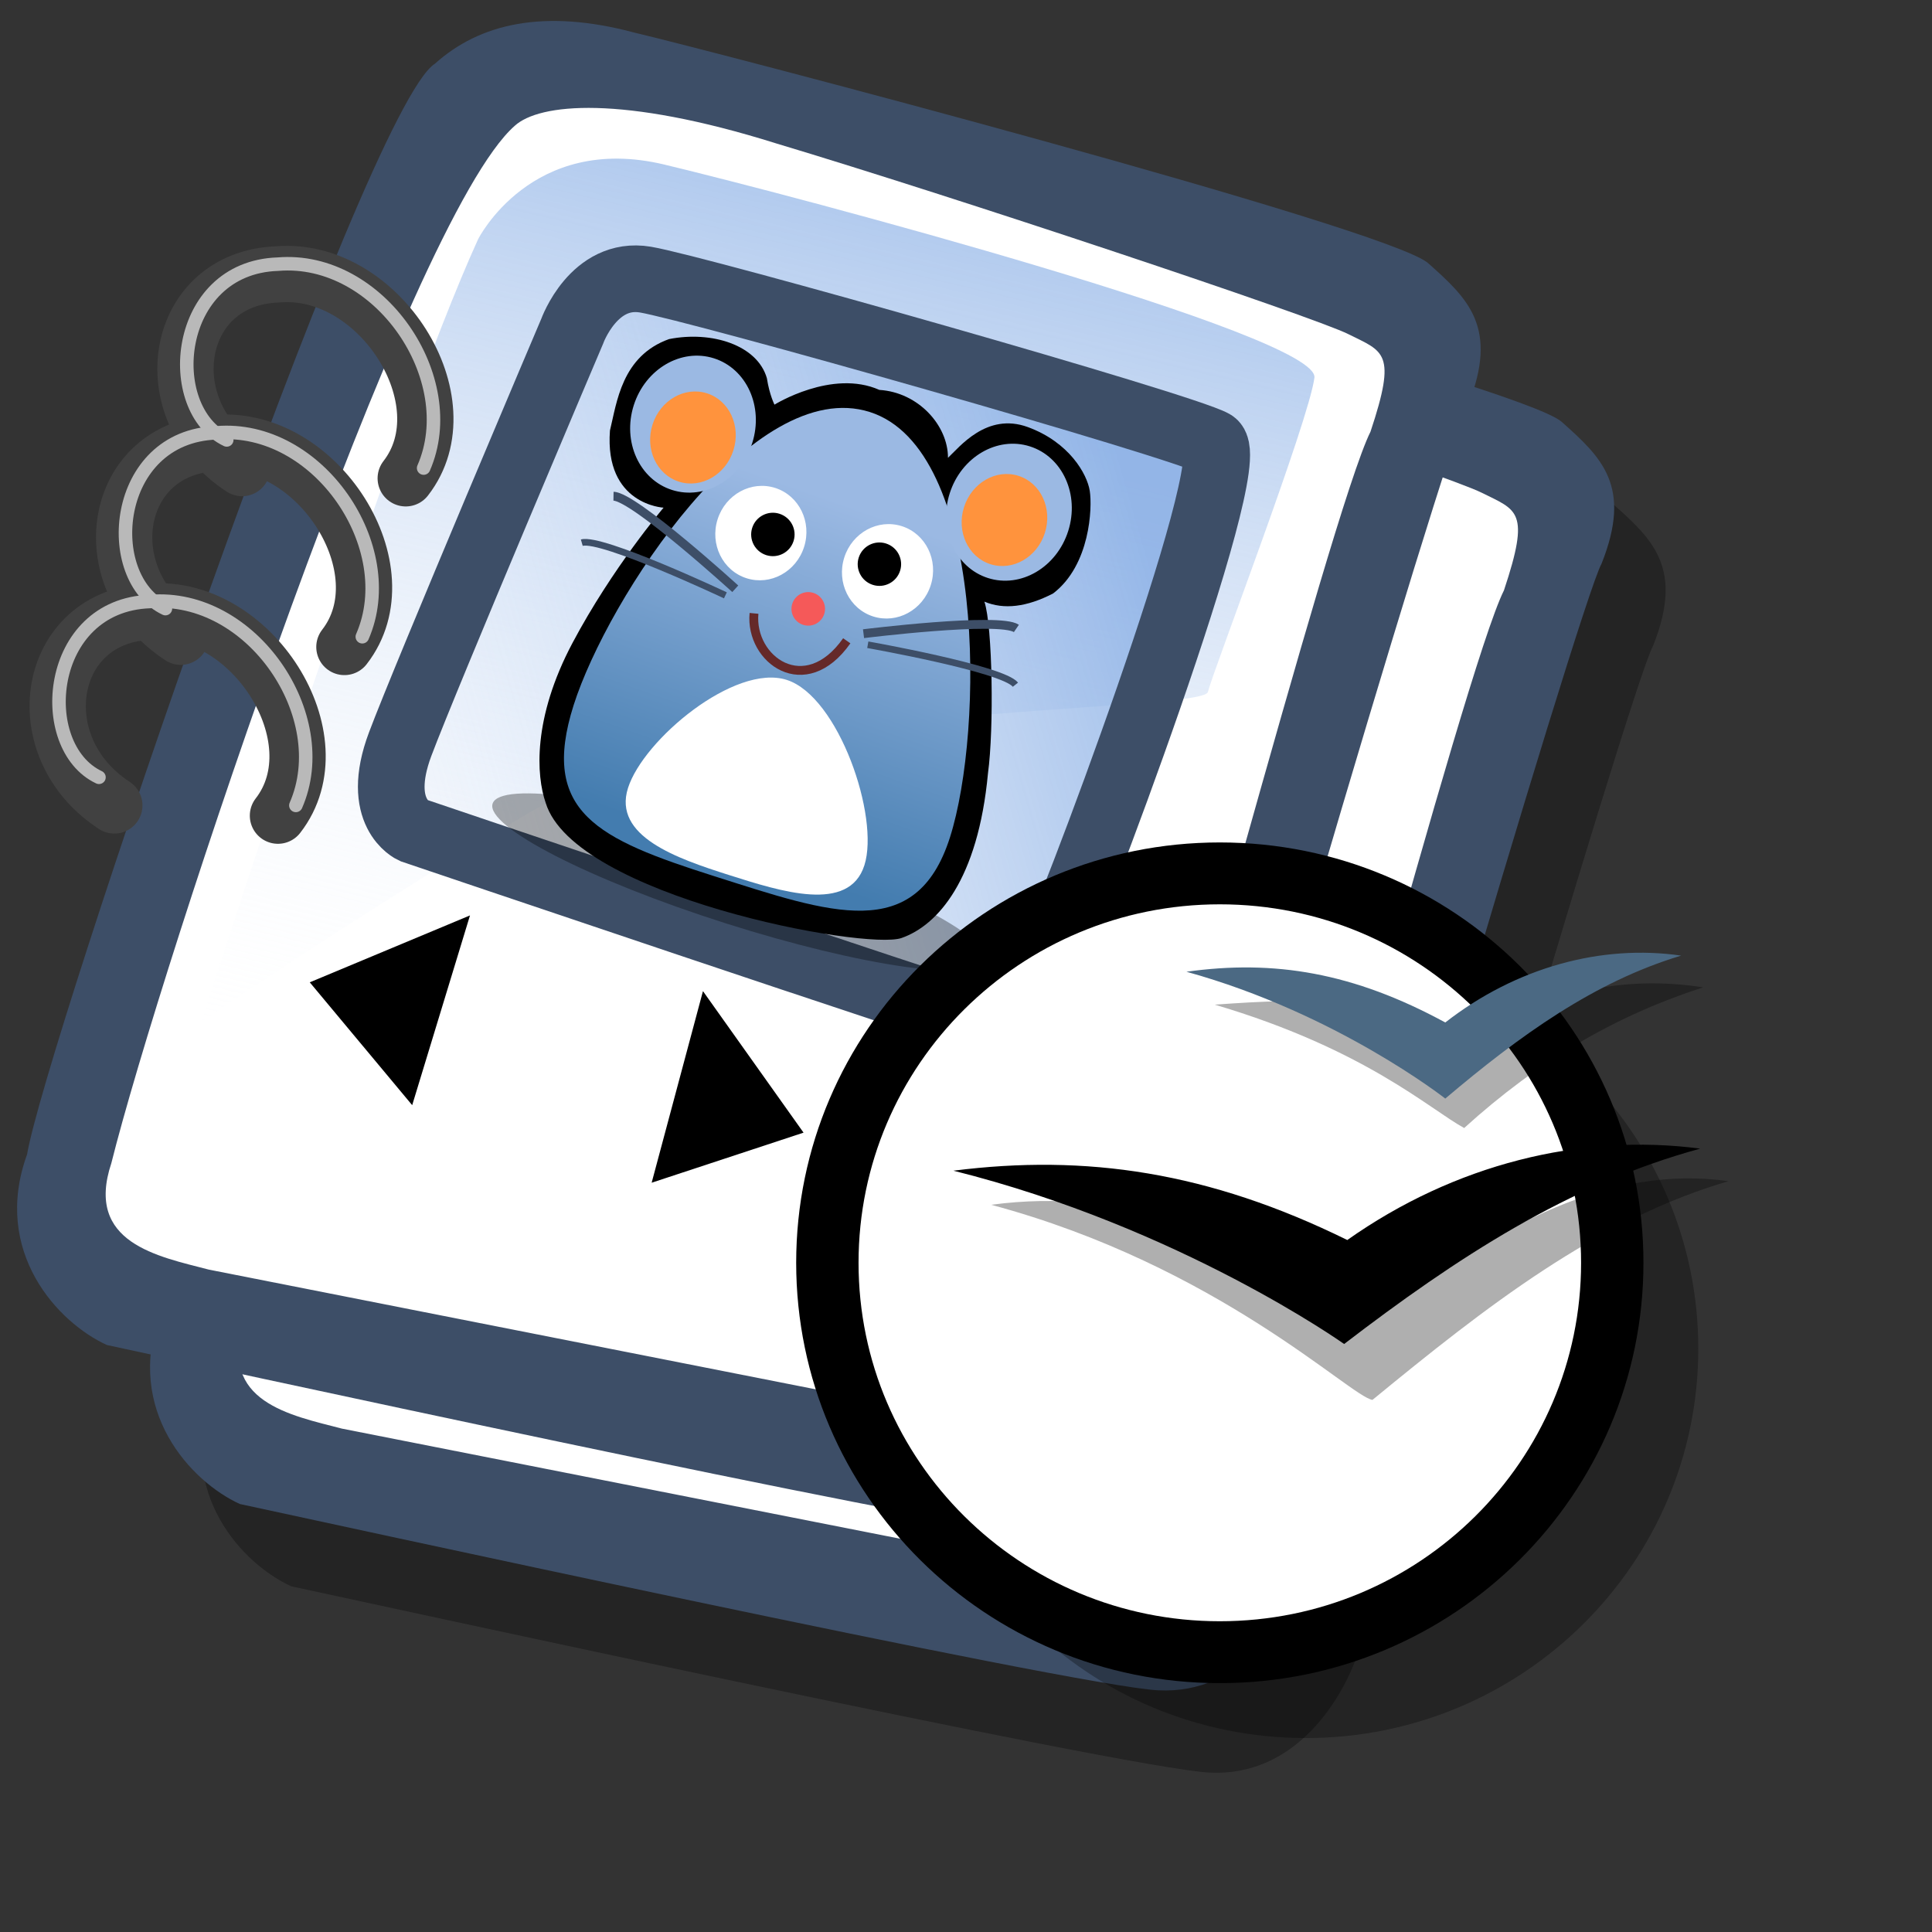 <?xml version="1.0" encoding="UTF-8" standalone="no"?>
<!-- Created with Sodipodi ("http://www.sodipodi.com/")
 Edited by Debian-BR-CDD Team http://cdd.debian-br.org  -->
<svg
   xmlns:dc="http://purl.org/dc/elements/1.1/"
   xmlns:cc="http://web.resource.org/cc/"
   xmlns:rdf="http://www.w3.org/1999/02/22-rdf-syntax-ns#"
   xmlns:svg="http://www.w3.org/2000/svg"
   xmlns="http://www.w3.org/2000/svg"
   xmlns:xlink="http://www.w3.org/1999/xlink"
   xmlns:sodipodi="http://sodipodi.sourceforge.net/DTD/sodipodi-0.dtd"
   xmlns:inkscape="http://www.inkscape.org/namespaces/inkscape"
   id="svg604"
   sodipodi:version="0.32"
   width="72pt"
   height="72pt"
   sodipodi:docbase="/home/tweenk/GNUtoon/apps"
   sodipodi:docname="ooo-impress.svg"
   inkscape:version="0.45.1"
   inkscape:output_extension="org.inkscape.output.svg.inkscape">
  <rect width="100%" height="100%" fill="#333333" stroke="none"/>
  <defs
     id="defs606">
    <linearGradient
       id="linearGradient1969">
      <stop
         offset="0"
         style="stop-color:#7fa8e3;stop-opacity:0.741;"
         id="stop1971" />
      <stop
         offset="1"
         style="stop-color:#ffffff;stop-opacity:0;"
         id="stop1970" />
    </linearGradient>
    <linearGradient
       id="linearGradient1966">
      <stop
         offset="0"
         style="stop-color:#956d47;stop-opacity:1;"
         id="stop1968" />
      <stop
         offset="1"
         style="stop-color:#ab322d;stop-opacity:0;"
         id="stop1967" />
    </linearGradient>
    <linearGradient
       id="linearGradient1963">
      <stop
         offset="0"
         style="stop-color:#cccccc;stop-opacity:1;"
         id="stop1965" />
      <stop
         offset="1"
         style="stop-color:#ffffff;stop-opacity:1;"
         id="stop1964" />
    </linearGradient>
    <linearGradient
       id="linearGradient1960">
      <stop
         offset="0"
         style="stop-color:#7fa8e3;stop-opacity:0.741;"
         id="stop1962" />
      <stop
         offset="1"
         style="stop-color:#ffffff;stop-opacity:0;"
         id="stop1961" />
    </linearGradient>
    <linearGradient
       id="linearGradient1957">
      <stop
         offset="0"
         style="stop-color:#437caf;stop-opacity:1;"
         id="stop1959" />
      <stop
         offset="1"
         style="stop-color:#9bb9e3;stop-opacity:1;"
         id="stop1958" />
    </linearGradient>
    <linearGradient
       id="linearGradient1954">
      <stop
         offset="0"
         style="stop-color:#ff0047;stop-opacity:1;"
         id="stop1956" />
      <stop
         offset="1"
         style="stop-color:#ab322d;stop-opacity:0;"
         id="stop1955" />
    </linearGradient>
    <linearGradient
       id="linearGradient1951">
      <stop
         offset="0"
         style="stop-color:#7fa8e3;stop-opacity:0.741;"
         id="stop1953" />
      <stop
         offset="1"
         style="stop-color:#ffffff;stop-opacity:0;"
         id="stop1952" />
    </linearGradient>
    <linearGradient
       id="linearGradient612">
      <stop
         style="stop-color:#7fa8e3;stop-opacity:0.741;"
         offset="0"
         id="stop613" />
      <stop
         style="stop-color:#ffffff;stop-opacity:0;"
         offset="1"
         id="stop614" />
    </linearGradient>
    <linearGradient
       xlink:href="#linearGradient612"
       id="linearGradient615"
       x1="50.644"
       y1="5.368"
       x2="35.752"
       y2="68.044"
       gradientUnits="userSpaceOnUse"
       spreadMethod="pad" />
    <defs
       id="defs201">
      <linearGradient
         id="linearGradient208">
        <stop
           style="stop-color:#cccccc;stop-opacity:1;"
           offset="0"
           id="stop209" />
        <stop
           style="stop-color:#ffffff;stop-opacity:1;"
           offset="1"
           id="stop210" />
      </linearGradient>
      <linearGradient
         xlink:href="#linearGradient208"
         id="linearGradient211"
         x1="0.087"
         y1="0.039"
         x2="1.061"
         y2="0.836"
         gradientUnits="objectBoundingBox"
         gradientTransform="scale(1,1)"
         spreadMethod="pad" />
      <linearGradient
         xlink:href="#linearGradient208"
         id="linearGradient224"
         x1="0.31"
         y1="0.148"
         x2="0.349"
         y2="0.18"
         gradientUnits="objectBoundingBox"
         spreadMethod="pad" />
    </defs>
    <sodipodi:namedview
       id="namedview731" />
    <defs
       id="defs690">
      <linearGradient
         id="linearGradient691"
         x1="0"
         y1="0.5"
         x2="1"
         y2="0.5"
         gradientUnits="objectBoundingBox"
         spreadMethod="pad"
         xlink:href="#linearGradient1951" />
      <linearGradient
         id="linearGradient694">
        <stop
           style="stop-color:#ff0047;stop-opacity:1;"
           offset="0"
           id="stop695" />
        <stop
           style="stop-color:#ab322d;stop-opacity:0;"
           offset="1"
           id="stop696" />
      </linearGradient>
      <linearGradient
         id="linearGradient697"
         x1="0"
         y1="0.5"
         x2="1"
         y2="0.5"
         gradientUnits="objectBoundingBox"
         spreadMethod="pad"
         xlink:href="#linearGradient1966" />
      <linearGradient
         id="linearGradient700">
        <stop
           style="stop-color:#000;stop-opacity:1;"
           offset="0"
           id="stop701" />
        <stop
           style="stop-color:#fff;stop-opacity:1;"
           offset="1"
           id="stop702" />
      </linearGradient>
      <linearGradient
         xlink:href="#linearGradient618"
         id="linearGradient703"
         x1="26.478"
         y1="24.419"
         x2="33.317"
         y2="23.676"
         gradientUnits="userSpaceOnUse"
         spreadMethod="pad"
         gradientTransform="scale(0.627,1.595)" />
      <linearGradient
         xlink:href="#linearGradient626"
         id="linearGradient704"
         x1="38.423"
         y1="77.398"
         x2="31.833"
         y2="57.682"
         gradientUnits="userSpaceOnUse"
         spreadMethod="pad"
         gradientTransform="scale(0.934,1.071)" />
      <linearGradient
         xlink:href="#linearGradient612"
         id="linearGradient705"
         x1="50.644"
         y1="5.368"
         x2="35.752"
         y2="68.044"
         gradientUnits="userSpaceOnUse"
         spreadMethod="pad" />
    </defs>
    <sodipodi:namedview
       id="namedview689" />
    <sodipodi:namedview
       id="namedview1356" />
    <defs
       id="defs604" />
    <linearGradient
       inkscape:collect="always"
       xlink:href="#linearGradient895"
       id="linearGradient1504"
       gradientUnits="userSpaceOnUse"
       gradientTransform="scale(0.902,1.108)"
       x1="50.555"
       y1="68.47"
       x2="51.81"
       y2="18.583" />
    <linearGradient
       inkscape:collect="always"
       xlink:href="#linearGradient612"
       id="linearGradient1505"
       gradientUnits="userSpaceOnUse"
       spreadMethod="pad"
       x1="50.644"
       y1="5.368"
       x2="35.752"
       y2="68.044"
       gradientTransform="matrix(0.847,0,0,0.847,249.685,16.4)" />
    <linearGradient
       inkscape:collect="always"
       xlink:href="#linearGradient612"
       id="linearGradient1559"
       gradientUnits="userSpaceOnUse"
       spreadMethod="pad"
       x1="50.644"
       y1="5.368"
       x2="35.752"
       y2="68.044" />
    <linearGradient
       inkscape:collect="always"
       xlink:href="#linearGradient612"
       id="linearGradient1560"
       gradientUnits="userSpaceOnUse"
       spreadMethod="pad"
       x1="50.644"
       y1="5.368"
       x2="35.752"
       y2="68.044" />
    <defs
       id="defs1507">
      <linearGradient
         id="linearGradient1508"
         x1="0"
         y1="0.5"
         x2="1"
         y2="0.5"
         gradientUnits="objectBoundingBox"
         spreadMethod="pad"
         xlink:href="#linearGradient1960" />
      <linearGradient
         xlink:href="#linearGradient612"
         id="linearGradient1511"
         x1="50.644"
         y1="5.368"
         x2="35.752"
         y2="68.044"
         gradientUnits="userSpaceOnUse"
         spreadMethod="pad" />
      <defs
         id="defs1512">
        <linearGradient
           id="linearGradient1513"
           x1="0"
           y1="0.5"
           x2="1"
           y2="0.5"
           gradientUnits="objectBoundingBox"
           spreadMethod="pad"
           xlink:href="#linearGradient1963" />
        <linearGradient
           xlink:href="#linearGradient208"
           id="linearGradient1516"
           x1="0.087"
           y1="0.039"
           x2="1.061"
           y2="0.836"
           gradientUnits="objectBoundingBox"
           gradientTransform="scale(1,1)"
           spreadMethod="pad" />
        <linearGradient
           xlink:href="#linearGradient208"
           id="linearGradient1517"
           x1="0.31"
           y1="0.148"
           x2="0.349"
           y2="0.18"
           gradientUnits="objectBoundingBox"
           spreadMethod="pad" />
      </defs>
      <sodipodi:namedview
         id="namedview1518" />
    </defs>
    <sodipodi:namedview
       id="namedview1519" />
    <defs
       id="defs864">
      <linearGradient
         id="linearGradient895"
         x1="0"
         y1="0.5"
         x2="1"
         y2="0.5"
         gradientUnits="objectBoundingBox"
         spreadMethod="pad"
         xlink:href="#linearGradient1957" />
      <linearGradient
         xlink:href="#linearGradient895"
         id="linearGradient898"
         x1="50.555"
         y1="68.47"
         x2="51.81"
         y2="18.583"
         gradientUnits="userSpaceOnUse"
         gradientTransform="scale(0.902,1.108)" />
    </defs>
    <sodipodi:namedview
       id="namedview1439" />
    <linearGradient
       inkscape:collect="always"
       xlink:href="#linearGradient895"
       id="linearGradient1781"
       gradientUnits="userSpaceOnUse"
       gradientTransform="scale(0.902,1.108)"
       x1="50.555"
       y1="68.47"
       x2="51.81"
       y2="18.583" />
    <sodipodi:namedview
       id="namedview1456" />
    <defs
       id="defs1450">
      <linearGradient
         id="linearGradient1451">
        <stop
           style="stop-color:#cccccc;stop-opacity:1;"
           offset="0"
           id="stop1452" />
        <stop
           style="stop-color:#ffffff;stop-opacity:1;"
           offset="1"
           id="stop1453" />
      </linearGradient>
      <linearGradient
         xlink:href="#linearGradient208"
         id="linearGradient1454"
         x1="0.087"
         y1="0.039"
         x2="1.061"
         y2="0.836"
         gradientUnits="objectBoundingBox"
         gradientTransform="scale(1,1)"
         spreadMethod="pad" />
      <linearGradient
         xlink:href="#linearGradient208"
         id="linearGradient1455"
         x1="0.31"
         y1="0.148"
         x2="0.349"
         y2="0.18"
         gradientUnits="objectBoundingBox"
         spreadMethod="pad" />
    </defs>
    <linearGradient
       xlink:href="#linearGradient612"
       id="linearGradient1449"
       x1="50.644"
       y1="5.368"
       x2="35.752"
       y2="68.044"
       gradientUnits="userSpaceOnUse"
       spreadMethod="pad" />
    <linearGradient
       id="linearGradient1446">
      <stop
         style="stop-color:#7fa8e3;stop-opacity:0.741;"
         offset="0"
         id="stop1447" />
      <stop
         style="stop-color:#ffffff;stop-opacity:0;"
         offset="1"
         id="stop1448" />
    </linearGradient>
    <linearGradient
       inkscape:collect="always"
       xlink:href="#linearGradient612"
       id="linearGradient1497"
       gradientUnits="userSpaceOnUse"
       spreadMethod="pad"
       x1="50.644"
       y1="5.368"
       x2="35.752"
       y2="68.044" />
    <sodipodi:namedview
       id="namedview1563" />
    <defs
       id="defs1545">
      <linearGradient
         id="linearGradient1546"
         x1="0"
         y1="0.5"
         x2="1"
         y2="0.5"
         gradientUnits="objectBoundingBox"
         spreadMethod="pad"
         xlink:href="#linearGradient1969" />
      <linearGradient
         id="linearGradient1549"
         x1="0"
         y1="0.5"
         x2="1"
         y2="0.5"
         gradientUnits="objectBoundingBox"
         spreadMethod="pad"
         xlink:href="#linearGradient1954" />
      <linearGradient
         id="linearGradient1552">
        <stop
           style="stop-color:#956d47;stop-opacity:1;"
           offset="0"
           id="stop1553" />
        <stop
           style="stop-color:#ab322d;stop-opacity:0;"
           offset="1"
           id="stop1554" />
      </linearGradient>
      <linearGradient
         id="linearGradient1555">
        <stop
           style="stop-color:#000;stop-opacity:1;"
           offset="0"
           id="stop1556" />
        <stop
           style="stop-color:#fff;stop-opacity:1;"
           offset="1"
           id="stop1557" />
      </linearGradient>
      <linearGradient
         xlink:href="#linearGradient618"
         id="linearGradient1558"
         x1="26.478"
         y1="24.419"
         x2="33.317"
         y2="23.676"
         gradientUnits="userSpaceOnUse"
         spreadMethod="pad"
         gradientTransform="scale(0.627,1.595)" />
      <linearGradient
         xlink:href="#linearGradient626"
         id="linearGradient1561"
         x1="38.423"
         y1="77.398"
         x2="31.833"
         y2="57.682"
         gradientUnits="userSpaceOnUse"
         spreadMethod="pad"
         gradientTransform="scale(0.934,1.071)" />
      <linearGradient
         xlink:href="#linearGradient612"
         id="linearGradient1562"
         x1="50.644"
         y1="5.368"
         x2="35.752"
         y2="68.044"
         gradientUnits="userSpaceOnUse"
         spreadMethod="pad" />
    </defs>
    <sodipodi:namedview
       id="namedview1544" />
    <defs
       id="defs1538">
      <linearGradient
         id="linearGradient1539">
        <stop
           style="stop-color:#cccccc;stop-opacity:1;"
           offset="0"
           id="stop1540" />
        <stop
           style="stop-color:#ffffff;stop-opacity:1;"
           offset="1"
           id="stop1541" />
      </linearGradient>
      <linearGradient
         xlink:href="#linearGradient208"
         id="linearGradient1542"
         x1="0.087"
         y1="0.039"
         x2="1.061"
         y2="0.836"
         gradientUnits="objectBoundingBox"
         gradientTransform="scale(1,1)"
         spreadMethod="pad" />
      <linearGradient
         xlink:href="#linearGradient208"
         id="linearGradient1543"
         x1="0.31"
         y1="0.148"
         x2="0.349"
         y2="0.18"
         gradientUnits="objectBoundingBox"
         spreadMethod="pad" />
    </defs>
    <linearGradient
       xlink:href="#linearGradient612"
       id="linearGradient1537"
       x1="50.644"
       y1="5.368"
       x2="35.752"
       y2="68.044"
       gradientUnits="userSpaceOnUse"
       spreadMethod="pad" />
    <linearGradient
       id="linearGradient1534">
      <stop
         style="stop-color:#7fa8e3;stop-opacity:0.741;"
         offset="0"
         id="stop1535" />
      <stop
         style="stop-color:#ffffff;stop-opacity:0;"
         offset="1"
         id="stop1536" />
    </linearGradient>
    <linearGradient
       inkscape:collect="always"
       xlink:href="#linearGradient612"
       id="linearGradient1717"
       gradientUnits="userSpaceOnUse"
       gradientTransform="matrix(-0.179,0.828,0.828,0.179,76.328,-15.567)"
       spreadMethod="pad"
       x1="50.644"
       y1="5.368"
       x2="35.752"
       y2="68.044" />
    <linearGradient
       inkscape:collect="always"
       xlink:href="#linearGradient895"
       id="linearGradient1767"
       gradientUnits="userSpaceOnUse"
       gradientTransform="scale(0.902,1.108)"
       x1="50.555"
       y1="68.47"
       x2="51.81"
       y2="18.583" />
    <defs
       id="defs1233">
      <linearGradient
         id="linearGradient1234">
        <stop
           style="stop-color:#7fa8e3;stop-opacity:0.741;"
           offset="0"
           id="stop1235" />
        <stop
           style="stop-color:#ffffff;stop-opacity:0;"
           offset="1"
           id="stop1236" />
      </linearGradient>
      <linearGradient
         xlink:href="#linearGradient612"
         id="linearGradient1237"
         x1="50.644"
         y1="5.368"
         x2="35.752"
         y2="68.044"
         gradientUnits="userSpaceOnUse"
         spreadMethod="pad" />
      <defs
         id="defs1238">
        <linearGradient
           id="linearGradient1239">
          <stop
             style="stop-color:#cccccc;stop-opacity:1;"
             offset="0"
             id="stop1240" />
          <stop
             style="stop-color:#ffffff;stop-opacity:1;"
             offset="1"
             id="stop1241" />
        </linearGradient>
        <linearGradient
           xlink:href="#linearGradient208"
           id="linearGradient1242"
           x1="0.087"
           y1="0.039"
           x2="1.061"
           y2="0.836"
           gradientUnits="objectBoundingBox"
           gradientTransform="scale(1,1)"
           spreadMethod="pad" />
        <linearGradient
           xlink:href="#linearGradient208"
           id="linearGradient1243"
           x1="0.31"
           y1="0.148"
           x2="0.349"
           y2="0.18"
           gradientUnits="objectBoundingBox"
           spreadMethod="pad" />
      </defs>
      <sodipodi:namedview
         id="namedview1244" />
    </defs>
    <sodipodi:namedview
       id="namedview1245" />
    <linearGradient
       inkscape:collect="always"
       xlink:href="#linearGradient1969"
       id="linearGradient1950"
       gradientTransform="scale(1.049,0.953)"
       x1="56.552"
       y1="37.147"
       x2="6.611"
       y2="50.312"
       gradientUnits="userSpaceOnUse" />
    <linearGradient
       inkscape:collect="always"
       xlink:href="#linearGradient1957"
       id="linearGradient2009"
       gradientUnits="userSpaceOnUse"
       gradientTransform="scale(0.902,1.108)"
       x1="50.555"
       y1="68.47"
       x2="51.81"
       y2="18.583" />
    <linearGradient
       inkscape:collect="always"
       xlink:href="#linearGradient612"
       id="linearGradient2328"
       gradientUnits="userSpaceOnUse"
       spreadMethod="pad"
       x1="50.644"
       y1="5.368"
       x2="35.752"
       y2="68.044" />
    <linearGradient
       inkscape:collect="always"
       xlink:href="#linearGradient612"
       id="linearGradient2343"
       gradientUnits="userSpaceOnUse"
       spreadMethod="pad"
       x1="50.644"
       y1="5.368"
       x2="35.752"
       y2="68.044"
       gradientTransform="matrix(0.847,0,0,0.847,6.009,8.112)" />
  </defs>
  <sodipodi:namedview
     id="base"
     inkscape:zoom="8.2689464"
     inkscape:cx="70.201963"
     inkscape:cy="61.405373"
     inkscape:window-width="1024"
     inkscape:window-height="716"
     inkscape:window-x="6"
     inkscape:window-y="31"
     inkscape:current-layer="svg604" />
  <path
     style="fill:#000000;fill-rule:evenodd;stroke:none;stroke-opacity:1;stroke-width:1pt;stroke-linejoin:miter;stroke-linecap:butt;fill-opacity:0.301;"
     d="M 14.476 78.823 C 12.052 77.721 8.746 74.195 10.509 69.346 C 11.39 64.057 27.258 17.334 30.785 15.131 C 32.989 13.147 36.184 12.376 40.702 13.588 C 44.449 14.469 78.168 23.285 80.152 25.048 C 82.135 26.811 83.678 28.244 82.135 32.101 C 81.033 34.084 67.92 78.603 67.7 81.468 C 66.818 84.553 64.284 88.3 60.096 88.079 C 55.909 87.859 17.561 79.484 14.476 78.823 z "
     id="path794"
     sodipodi:nodetypes="ccccccccc" />
  <path
     sodipodi:nodetypes="ccccccccc"
     id="path609"
     d="M 11.92,74.734 C 9.496,73.632 6.19,70.105 7.953,65.257 C 8.834,59.968 24.702,13.245 28.229,11.041 C 30.433,9.058 33.628,8.286 38.146,9.498 C 41.893,10.38 75.612,19.196 77.596,20.959 C 79.579,22.722 81.122,24.154 79.579,28.011 C 78.478,29.995 65.364,74.513 65.144,77.378 C 64.262,80.464 61.728,84.21 57.54,83.99 C 53.353,83.769 15.005,75.395 11.92,74.734 z "
     style="fill:#3d4e67;fill-opacity:1;fill-rule:evenodd;stroke:none;stroke-width:1pt;stroke-linecap:butt;stroke-linejoin:miter;stroke-opacity:1" />
  <path
     sodipodi:nodetypes="cccccccs"
     id="path608"
     d="M 16.989,70.987 C 14.455,70.326 10.818,69.665 12.14,65.698 C 14.565,56.001 26.906,18.755 32.196,14.127 C 33.408,13.025 37.485,12.584 45.199,15.008 C 54.014,17.653 71.866,23.603 73.629,24.485 C 75.392,25.366 76.053,25.366 74.731,29.333 C 72.747,33.3 63.932,67.24 61.728,72.97 C 60.185,77.048 59.855,78.921 57.21,78.921"
     style="fill:#ffffff;fill-opacity:1;fill-rule:evenodd;stroke:none;stroke-width:1pt;stroke-linecap:butt;stroke-linejoin:miter;stroke-opacity:1" />
  <path
     style="font-size:12;fill:#3d4e67;fill-rule:evenodd;stroke-width:1pt;"
     d="M 12.816 74.753 C 10.386 73.648 7.071 70.113 8.839 65.251 C 9.723 59.948 25.633 13.102 29.168 10.892 C 31.378 8.904 34.582 8.13 39.112 9.346 C 42.868 10.229 76.677 19.068 78.666 20.836 C 80.654 22.604 82.201 24.04 80.654 27.907 C 79.55 29.896 66.402 74.532 66.181 77.405 C 65.297 80.498 62.756 84.255 58.557 84.034 C 54.359 83.813 15.91 75.416 12.816 74.753 z "
     id="path1263"
     sodipodi:nodetypes="ccccccccc"
     transform="matrix(0.997,0,0,0.997,-7.466,-7.696)" />
  <path
     style="font-size:12;fill:#ffffff;fill-rule:evenodd;stroke-width:1pt;"
     d="M 17.899 70.996 C 15.358 70.334 11.711 69.671 13.037 65.693 C 15.468 55.971 27.842 18.626 33.146 13.986 C 34.361 12.881 38.449 12.439 46.183 14.87 C 55.022 17.521 72.92 23.488 74.688 24.372 C 76.456 25.256 77.119 25.256 75.793 29.233 C 73.804 33.211 64.966 67.24 62.756 72.985 C 61.209 77.073 60.877 78.951 58.226 78.951 "
     id="path1264"
     sodipodi:nodetypes="cccccccs"
     transform="matrix(0.997,0,0,0.997,-7.466,-7.696)" />
  <path
     style="font-size:12;fill:url(#linearGradient615);fill-rule:evenodd;stroke-width:1pt;"
     d="M 28.75 13.75 C 28.75 13.75 31.875 7.5 39.688 9.375 C 47.5 11.25 78.125 19.375 77.812 21.875 C 77.5 24.375 71.875 39.062 71.562 40.312 C 71.25 41.562 42.5 40.938 31.562 47.5 C 20.625 54.062 12.5 59.688 12.5 59.688 C 12.5 59.688 23.75 24.688 28.75 13.75 z "
     id="path1265"
     transform="matrix(0.847,0,0,0.847,-0.594,0.239)" />
  <path
     style="font-size:12;fill:none;fill-rule:evenodd;stroke:#414141;stroke-width:3.125;stroke-linecap:round;stroke-linejoin:round;"
     d="M 6.53 44.858 C 1.514 41.593 2.739 34.297 8.517 34.105 C 14.146 33.634 18.927 41.167 15.615 45.426 "
     id="path640"
     sodipodi:nodetypes="csc"
     transform="matrix(0.895,0,0,0.895,-0.164,-0.127)" />
  <path
     style="font-size:12;fill:none;fill-rule:evenodd;stroke:#414141;stroke-width:3.125;stroke-linecap:round;stroke-linejoin:round;"
     d="M 6.53 44.858 C 1.514 41.593 2.739 34.297 8.517 34.105 C 14.146 33.634 18.927 41.167 15.615 45.426 "
     id="path641"
     sodipodi:nodetypes="csc"
     transform="matrix(0.895,0,0,0.895,3.138,-8.509)" />
  <path
     style="font-size:12;fill:none;fill-rule:evenodd;stroke:#414141;stroke-width:3.125;stroke-linecap:round;stroke-linejoin:round;"
     d="M 6.53 44.858 C 1.514 41.593 2.739 34.297 8.517 34.105 C 14.146 33.634 18.927 41.167 15.615 45.426 "
     id="path642"
     sodipodi:nodetypes="csc"
     transform="matrix(0.895,0,0,0.895,6.185,-16.89)" />
  <path
     style="font-size:12;fill:none;fill-rule:evenodd;stroke:#b9b9b9;stroke-width:0.75;stroke-linecap:round;stroke-linejoin:round;"
     d="M 5.678 43.864 C 2.082 42.161 2.739 34.297 8.517 34.105 C 14.146 33.634 18.785 40.457 16.609 45.426 "
     id="path643"
     sodipodi:nodetypes="csc"
     transform="matrix(0.895,0,0,0.895,6.185,-17.398)" />
  <path
     style="font-size:12;fill:none;fill-rule:evenodd;stroke:#b9b9b9;stroke-width:0.75;stroke-linecap:round;stroke-linejoin:round;"
     d="M 5.678 43.864 C 2.082 42.161 2.739 34.297 8.517 34.105 C 14.146 33.634 18.785 40.457 16.609 45.426 "
     id="path644"
     sodipodi:nodetypes="csc"
     transform="matrix(0.895,0,0,0.895,3.138,-9.017)" />
  <path
     style="font-size:12;fill:none;fill-rule:evenodd;stroke:#b9b9b9;stroke-width:0.75;stroke-linecap:round;stroke-linejoin:round;"
     d="M 5.678 43.864 C 2.082 42.161 2.739 34.297 8.517 34.105 C 14.146 33.634 18.785 40.457 16.609 45.426 "
     id="path645"
     sodipodi:nodetypes="csc"
     transform="matrix(0.895,0,0,0.895,-0.164,-0.635)" />
  <path
     style="fill:url(#linearGradient1950);fill-opacity:1.0;fill-rule:evenodd;stroke:#3d4e67;stroke-width:3.312;stroke-linecap:butt;stroke-linejoin:miter;stroke-opacity:1;stroke-miterlimit:4;stroke-dasharray:none;"
     d="M 20.523,41.257 C 20.523,41.257 18.599,40.402 19.882,36.982 C 21.165,33.561 28.433,16.458 28.433,16.458 C 28.433,16.458 29.502,13.465 32.068,13.893 C 34.633,14.321 58.791,21.162 60.287,22.017 C 61.784,22.872 53.018,46.174 51.949,48.098 C 50.881,50.022 49.812,50.878 48.743,50.664 C 47.674,50.45 20.523,41.257 20.523,41.257 z "
     id="path1325" />
  <path
     style="font-size:12;fill:#000000;fill-rule:evenodd;stroke:none;stroke-width:3.087;fill-opacity:0.3;"
     d="M 84.387 67.012 C 84.387 77.699 75.653 86.363 64.879 86.363 C 54.106 86.363 45.372 77.699 45.372 67.012 C 45.372 56.324 54.106 47.66 64.879 47.66 C 75.653 47.66 84.387 56.324 84.387 67.012 z "
     id="path1273" />
  <path
     style="font-size:12;fill:#ffffff;fill-rule:evenodd;stroke-width:3.428;stroke:#000000;stroke-opacity:1;"
     d="M 50.286 81 C 50.286 92.914 40.628 102.571 28.714 102.571 C 16.801 102.571 7.143 92.914 7.143 81 C 7.143 69.086 16.801 59.429 28.714 59.429 C 40.628 59.429 50.286 69.086 50.286 81 z "
     id="path1274"
     transform="matrix(0.904,0,0,0.897,34.654,-9.91)" />
  <path
     style="font-size:12;fill-opacity:0.313;fill-rule:evenodd;stroke-width:1;"
     d="M 4 44.17 C 24.571 49.313 36.572 60.417 38.572 60.684 C 48.762 52.874 58.952 45.408 70.857 42.17 C 60 40.741 50 45.996 40.286 52.853 C 27.714 46.663 16 42.646 4 44.17 z "
     id="path1275"
     sodipodi:nodetypes="ccccc"
     transform="matrix(0.548,0,0,0.587,47.06,33.938)" />
  <path
     style="font-size:12;fill-opacity:0.313;fill-rule:evenodd;stroke-width:1;"
     d="M 2.852 46.215 C 23.423 51.358 32.242 58.286 36.986 60.472 C 47.177 52.662 57.799 47.453 69.703 44.215 C 58.846 42.786 47.132 44.55 37.418 51.407 C 24.846 45.217 16.146 45.42 2.852 46.215 z "
     id="path1276"
     sodipodi:nodetypes="ccccc"
     transform="matrix(0.363,0,0,0.43,59.328,30.048)" />
  <path
     style="font-size:12;fill-rule:evenodd;stroke-width:1;"
     d="M 3.714 42.571 C 24.286 47.714 39.143 58.286 39.143 58.286 C 49.333 50.476 59.524 43.809 71.429 40.571 C 60.571 39.143 49.143 42 39.429 48.857 C 26.857 42.667 15.714 41.048 3.714 42.571 z "
     id="path1277"
     sodipodi:nodetypes="ccccc"
     transform="matrix(0.548,0,0,0.548,45.339,34.842)" />
  <path
     style="font-size:12;fill:#4b6983;fill-rule:evenodd;stroke-width:1;"
     d="M 3.714 42.571 C 24.286 47.714 39.143 58.286 39.143 58.286 C 49.333 50.476 59.524 43.809 71.429 40.571 C 60.571 39.143 48.857 42 39.143 48.857 C 26.571 42.667 15.714 41.048 3.714 42.571 z "
     id="path1278"
     sodipodi:nodetypes="ccccc"
     transform="matrix(0.363,0,0,0.401,57.606,31.215)" />
  <g
     id="g1748"
     transform="matrix(0.909,0,0,0.909,17.969,-1.611)">
    <path
       style="font-size:12;fill:#000000;fill-opacity:0.323;fill-rule:evenodd;stroke-width:1"
       d="M 83.507,79.599 C 83.507,83.21 66.077,86.137 44.577,86.137 C 23.076,86.137 5.646,83.21 5.646,79.599 C 5.646,75.988 23.076,73.061 44.577,73.061 C 66.077,73.061 83.507,75.988 83.507,79.599 z "
       id="path894"
       transform="matrix(0.346,0.11,-0.11,0.346,13.962,17.541)" />
    <path
       style="fill:#000000;fill-opacity:1;fill-rule:evenodd;stroke:none;stroke-width:1pt;stroke-linecap:butt;stroke-linejoin:miter;stroke-opacity:1"
       d="M 13.227,77.061 C 10.639,73.61 7.476,65.559 9.776,52.907 C 12.077,40.256 16.677,29.329 16.677,29.329 C 16.677,29.329 8.051,31.629 5.463,20.703 C 5.176,16.39 3.738,9.489 9.776,4.888 C 15.527,1.725 22.716,1.725 25.591,6.038 C 26.741,8.339 27.891,9.489 27.891,9.489 C 27.891,9.489 34.505,1.725 42.268,2.588 C 48.019,1.15 53.77,4.601 55.208,9.201 C 56.358,7.189 58.658,0.863 65.272,1.15 C 71.885,1.438 75.911,5.176 77.061,7.476 C 78.211,9.776 80.511,18.115 76.486,23.866 C 73.323,27.029 70.16,28.466 66.997,28.179 C 69.297,31.342 74.185,46.006 75.335,52.62 C 78.786,68.435 75.048,76.773 70.447,80.224 C 65.847,83.674 21.565,89.137 13.227,77.061 z "
       id="path923"
       sodipodi:nodetypes="cccccccccccccccc"
       transform="matrix(0.346,0.11,-0.11,0.346,13.962,17.541)" />
    <path
       style="font-size:12;fill:url(#linearGradient2009);fill-opacity:1;fill-rule:evenodd"
       d="M 72.809,63.551 C 72.809,80.456 59.096,79.896 40.713,79.896 C 22.331,79.896 12.779,78.673 12.779,61.768 C 12.779,44.863 23.52,6.196 41.902,6.196 C 60.284,6.196 72.809,46.646 72.809,63.551 z "
       id="path873"
       transform="matrix(0.346,0.11,-0.11,0.346,13.962,17.541)" />
    <path
       style="font-size:12;fill:#9bb9e3;fill-opacity:1;fill-rule:evenodd;stroke-width:1"
       d="M 26.449,16.003 C 26.449,21.747 22.258,26.404 17.088,26.404 C 11.918,26.404 7.727,21.747 7.727,16.003 C 7.727,10.258 11.918,5.602 17.088,5.602 C 22.258,5.602 26.449,10.258 26.449,16.003 z "
       id="path874"
       transform="matrix(0.346,0.11,-0.11,0.346,13.962,17.541)" />
    <path
       transform="matrix(0.346,0.11,-0.11,0.346,31.233,22.355)"
       style="font-size:12;fill:#9bb9e3;fill-opacity:1;fill-rule:evenodd;stroke-width:1"
       d="M 26.449,16.003 C 26.449,21.747 22.258,26.404 17.088,26.404 C 11.918,26.404 7.727,21.747 7.727,16.003 C 7.727,10.258 11.918,5.602 17.088,5.602 C 22.258,5.602 26.449,10.258 26.449,16.003 z "
       id="path875" />
    <path
       transform="matrix(0.388,0.124,-0.11,0.346,12.035,17.154)"
       style="font-size:12;fill:#ffffff;fill-rule:evenodd;stroke-width:1"
       d="M 39.227,27.89 C 39.227,31.829 36.5,35.022 33.135,35.022 C 29.771,35.022 27.043,31.829 27.043,27.89 C 27.043,23.951 29.771,20.758 33.135,20.758 C 36.5,20.758 39.227,23.951 39.227,27.89 z "
       id="path876" />
    <path
       transform="matrix(0.388,0.124,-0.11,0.346,18.959,19.244)"
       style="font-size:12;fill:#ffffff;fill-rule:evenodd;stroke-width:1"
       d="M 39.227,27.89 C 39.227,31.829 36.5,35.022 33.135,35.022 C 29.771,35.022 27.043,31.829 27.043,27.89 C 27.043,23.951 29.771,20.758 33.135,20.758 C 36.5,20.758 39.227,23.951 39.227,27.89 z "
       id="path877" />
    <path
       style="font-size:12;fill:#f55959;fill-rule:evenodd;stroke-width:1"
       d="M 44.577,37.251 C 44.577,38.646 43.446,39.777 42.051,39.777 C 40.656,39.777 39.525,38.646 39.525,37.251 C 39.525,35.856 40.656,34.725 42.051,34.725 C 43.446,34.725 44.577,35.856 44.577,37.251 z "
       id="path878"
       transform="matrix(0.346,0.11,-0.11,0.346,13.962,17.541)" />
    <path
       style="font-size:12;fill-rule:evenodd;stroke-width:1"
       d="M 36.85,28.187 C 36.85,29.992 35.386,31.456 33.581,31.456 C 31.776,31.456 30.312,29.992 30.312,28.187 C 30.312,26.382 31.776,24.918 33.581,24.918 C 35.386,24.918 36.85,26.382 36.85,28.187 z "
       id="path880"
       transform="matrix(0.346,0.11,-0.11,0.346,13.962,17.541)" />
    <path
       style="font-size:12;fill-rule:evenodd;stroke-width:1"
       d="M 53.492,27.593 C 53.492,29.398 52.028,30.862 50.223,30.862 C 48.418,30.862 46.954,29.398 46.954,27.593 C 46.954,25.787 48.418,24.324 50.223,24.324 C 52.028,24.324 53.492,25.787 53.492,27.593 z "
       id="path881"
       transform="matrix(0.346,0.11,-0.11,0.346,13.962,17.541)" />
    <path
       style="fill:none;fill-opacity:1;fill-rule:evenodd;stroke:#3d4e67;stroke-width:1pt;stroke-linecap:butt;stroke-linejoin:miter;stroke-opacity:1"
       d="M 51.115,38.291 C 51.115,38.291 69.837,29.673 72.809,30.564"
       id="path882"
       transform="matrix(0.346,0.11,-0.11,0.346,13.962,17.541)" />
    <path
       style="font-size:12;fill:none;fill-rule:evenodd;stroke:#3d4e67;stroke-width:1"
       d="M 52.232,39.684 C 52.232,39.684 72.66,36.952 75.239,38.679"
       id="path883"
       transform="matrix(0.346,0.11,-0.11,0.346,13.962,17.541)" />
    <path
       style="fill:none;fill-opacity:1;fill-rule:evenodd;stroke:#3d4e67;stroke-width:1pt;stroke-linecap:butt;stroke-linejoin:miter;stroke-opacity:1"
       d="M 30.662,37.697 C 30.662,37.697 11.94,29.079 8.968,29.97"
       id="path884"
       transform="matrix(0.346,0.11,-0.11,0.346,13.962,17.541)" />
    <path
       style="font-size:12;fill:none;fill-rule:evenodd;stroke:#3d4e67;stroke-width:1"
       d="M 29.545,39.09 C 29.545,39.09 9.116,36.358 6.538,38.084"
       id="path885"
       transform="matrix(0.346,0.11,-0.11,0.346,13.962,17.541)" />
    <path
       transform="matrix(0.346,0.11,-0.12,0.378,13.73,17.202)"
       style="font-size:12;fill:#ff933d;fill-rule:evenodd;stroke-width:1"
       d="M 24.963,17.043 C 24.963,20.572 22.102,23.432 18.574,23.432 C 15.045,23.432 12.184,20.572 12.184,17.043 C 12.184,13.514 15.045,10.654 18.574,10.654 C 22.102,10.654 24.963,13.514 24.963,17.043 z "
       id="path889" />
    <path
       transform="matrix(0.346,0.11,-0.12,0.378,30.758,21.713)"
       style="font-size:12;fill:#ff933d;fill-rule:evenodd;stroke-width:1"
       d="M 24.963,17.043 C 24.963,20.572 22.102,23.432 18.574,23.432 C 15.045,23.432 12.184,20.572 12.184,17.043 C 12.184,13.514 15.045,10.654 18.574,10.654 C 22.102,10.654 24.963,13.514 24.963,17.043 z "
       id="path888" />
    <path
       transform="matrix(0.346,0.11,-8.904679e-2,0.28,11.91,22.923)"
       style="font-size:12;fill:#ffffff;fill-rule:evenodd;stroke-width:1"
       d="M 62.704,68.742 C 62.704,78.179 51.891,78.113 43.685,78.113 C 35.479,78.113 25.26,77.812 25.26,68.375 C 25.26,58.937 34.884,40.263 43.091,40.263 C 51.297,40.263 62.704,59.305 62.704,68.742 z "
       id="path891"
       sodipodi:nodetypes="ccccc" />
    <path
       style="fill:none;fill-opacity:1;fill-rule:evenodd;stroke:#652929;stroke-width:1pt;stroke-linecap:butt;stroke-linejoin:miter;stroke-opacity:1"
       d="M 34.473,40.371 C 35.958,47.206 45.765,50.475 49.034,40.074"
       id="path892"
       sodipodi:nodetypes="cc"
       transform="matrix(0.346,0.11,-0.11,0.346,13.962,17.541)" />
  </g>
  <path
     style="fill:#000000;fill-opacity:1;fill-rule:evenodd;stroke:#000000;stroke-width:0.25pt;stroke-linecap:butt;stroke-linejoin:miter;stroke-opacity:1"
     d="M 23.091,45.777 L 15.665,48.878 L 20.412,54.571 L 23.091,45.777 z "
     id="path2010"
     sodipodi:nodetypes="cccc" />
  <path
     style="fill:#000000;fill-opacity:1;fill-rule:evenodd;stroke:#000000;stroke-width:0.25pt;stroke-linecap:butt;stroke-linejoin:miter;stroke-opacity:1"
     d="M 34.999,49.634 L 39.661,56.193 L 32.621,58.514 L 34.999,49.634 z "
     id="path2011"
     sodipodi:nodetypes="cccc" />
</svg>
